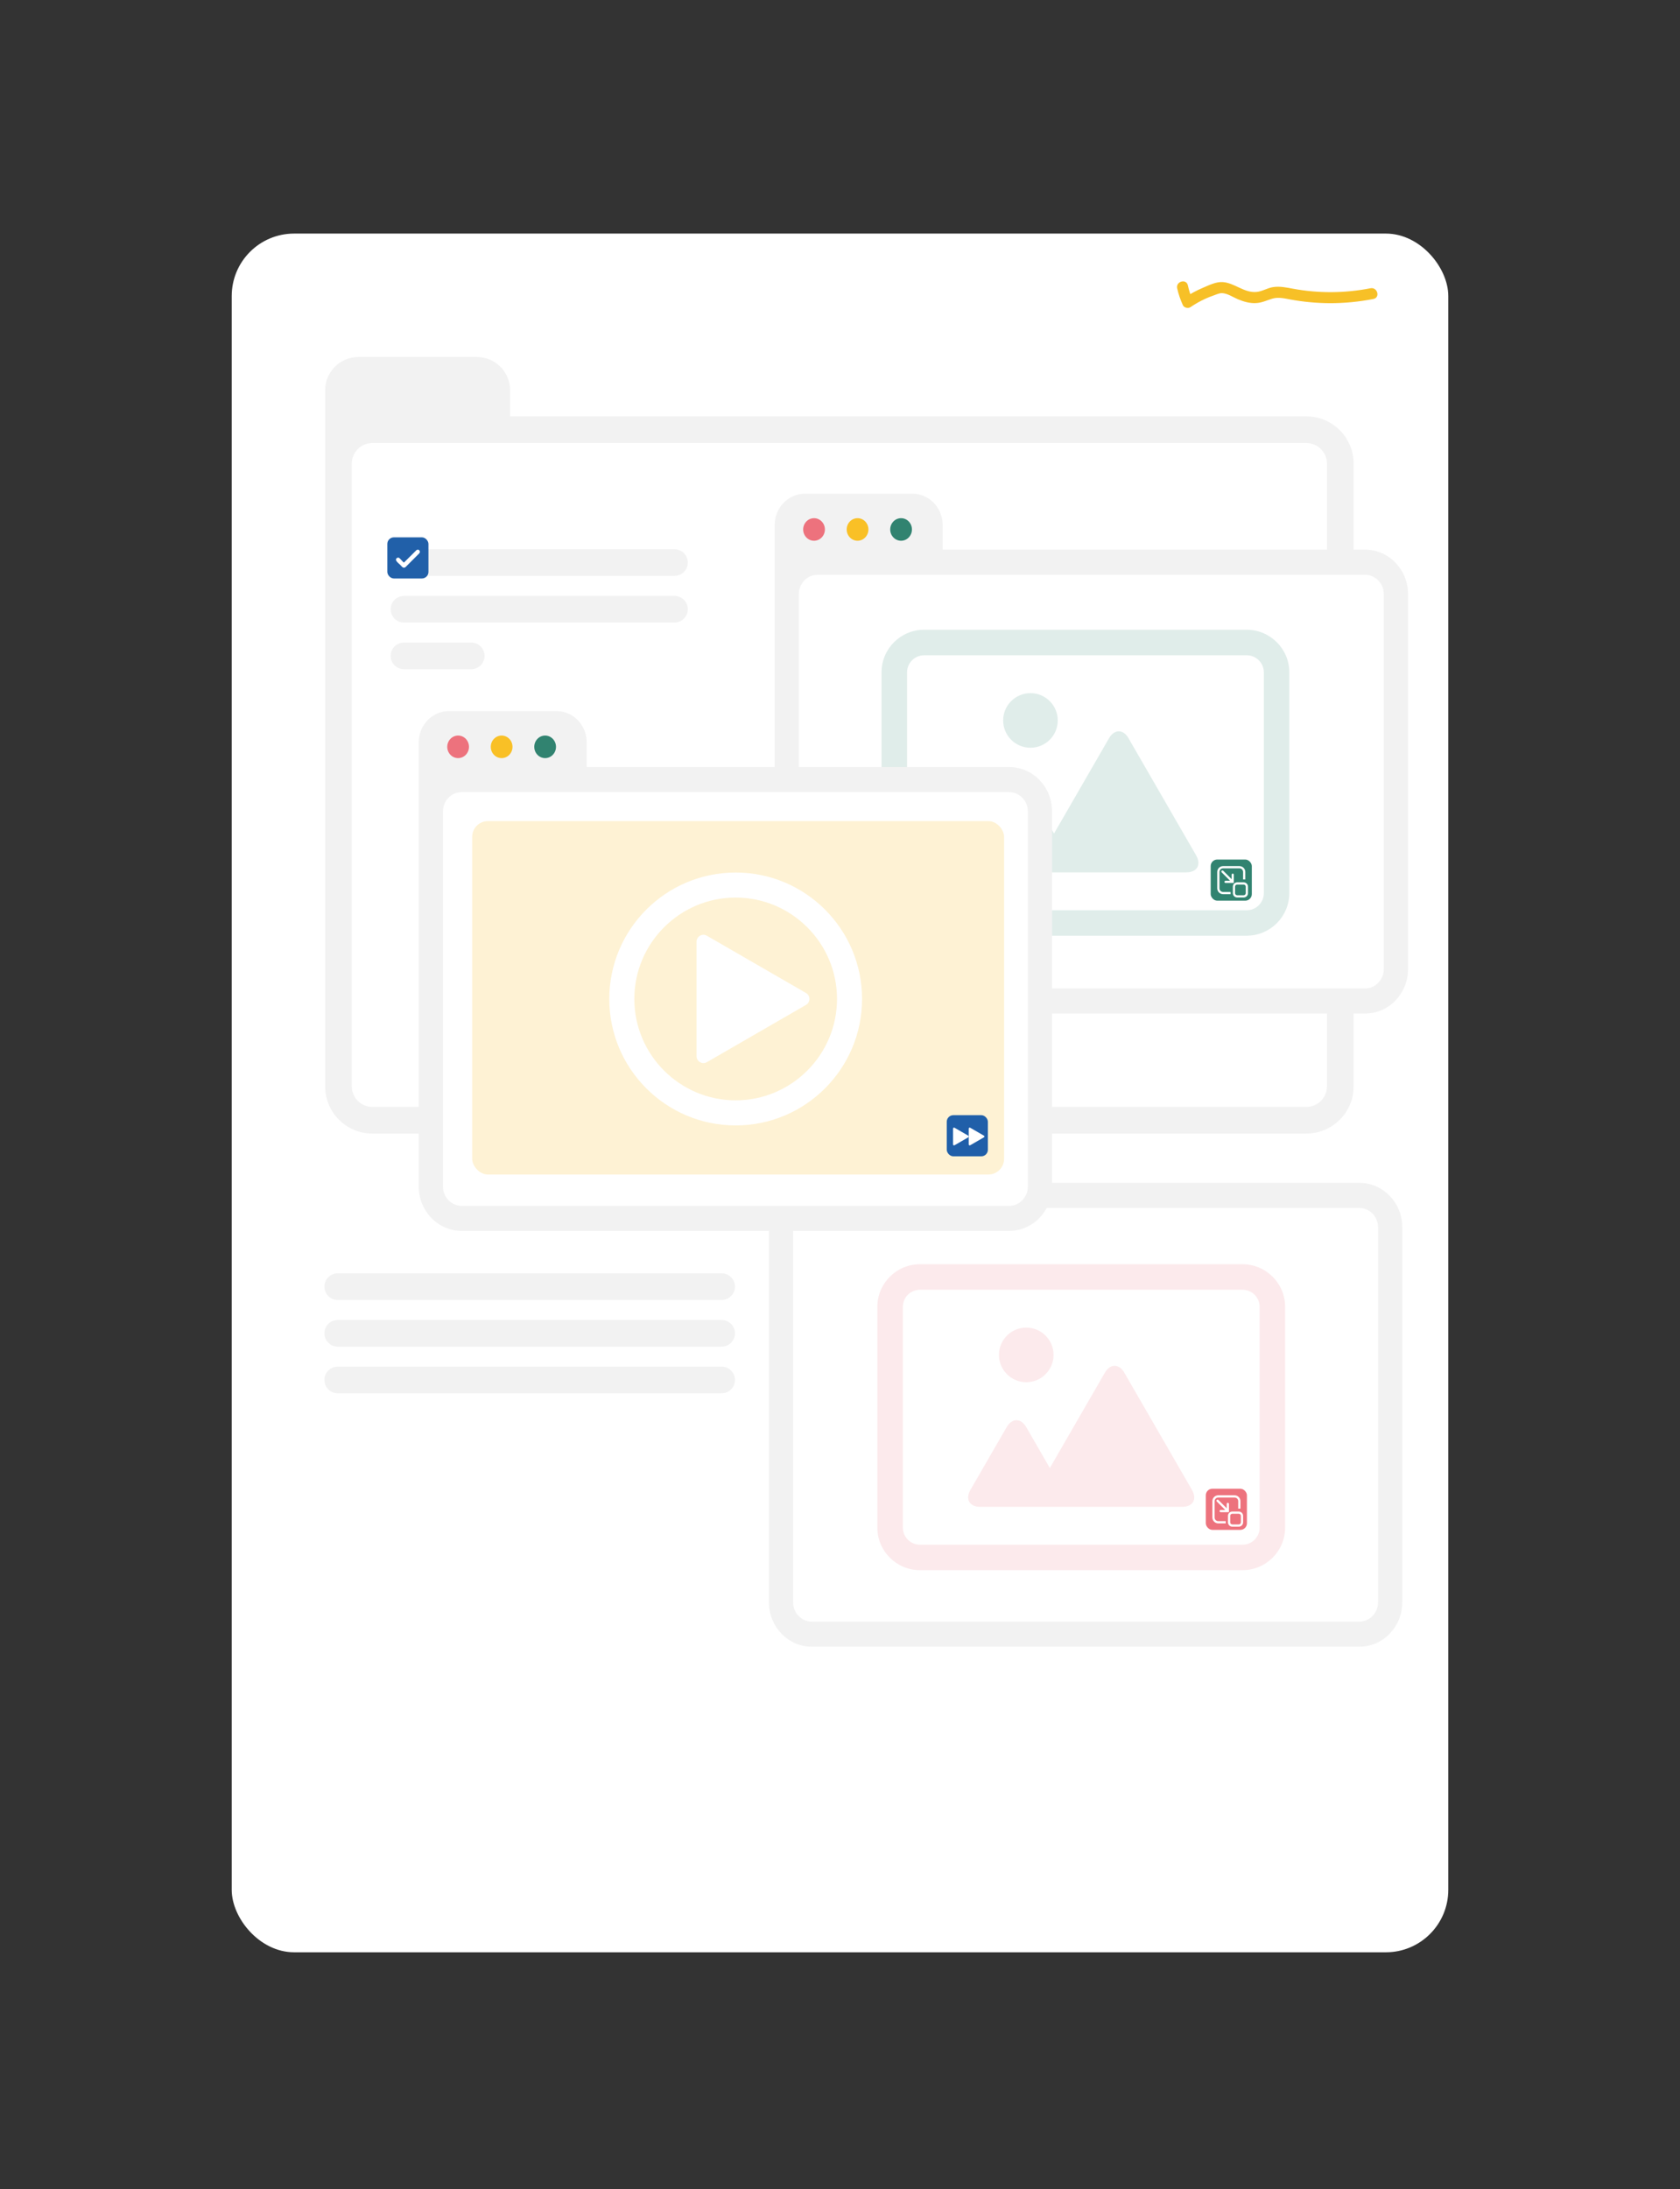 <?xml version="1.0" encoding="UTF-8"?>
<svg id="Layer_1" xmlns="http://www.w3.org/2000/svg" version="1.1" viewBox="0 0 567.46 739.14">
  <rect x="0" y="0" width="567.46" height="739.14" fill="#333333" stroke="none"/>
  <!-- Generator: Adobe Illustrator 29.8.1, SVG Export Plug-In . SVG Version: 2.1.1 Build 2)  -->
  <defs>
    <style>
      .st0 {
        fill: none;
        stroke: #f2f2f2;
        stroke-width: 9px;
      }

      .st0, .st1 {
        stroke-linecap: round;
        stroke-miterlimit: 10;
      }

      .st2 {
        fill: #f2f2f2;
      }

      .st3 {
        fill: #ed727d;
      }

      .st4 {
        fill: #f9c026;
      }

      .st5, .st1 {
        fill: #fff;
      }

      .st6 {
        fill: #f7c027;
      }

      .st1 {
        stroke: #fff;
        stroke-width: 2px;
      }

      .st7 {
        fill: #318370;
      }

      .st8 {
        fill: #fef2d4;
      }

      .st9 {
        fill: #fceaec;
      }

      .st10 {
        fill: #2160a9;
      }

      .st11 {
        fill: #205fa9;
      }

      .st12 {
        fill: #e0edea;
      }
    </style>
  </defs>
  <rect class="st1" x="79.27" y="79.86" width="408.92" height="578.28" rx="20.08" ry="20.08"/>
  <path class="st2" d="M441.27,140.58H172.3v-8.81c0-6.21-5.03-11.24-11.24-11.24h-40c-6.21,0-11.24,5.03-11.24,11.24v235c0,8.81,7.14,15.95,15.95,15.95h315.5c8.81,0,15.95-7.14,15.95-15.95v-210.24c0-8.81-7.14-15.95-15.95-15.95ZM448.22,366.77c0,3.83-3.12,6.95-6.95,6.95H125.77c-3.83,0-6.95-3.12-6.95-6.95v-210.24c0-3.83,3.12-6.95,6.95-6.95h315.5c3.83,0,6.95,3.12,6.95,6.95v210.24Z"/>
  <rect class="st5" x="265.26" y="403.29" width="202.28" height="147.31"/>
  <g>
    <path class="st2" d="M459.16,399.36h-142.69v-8.3c0-5.85-4.57-10.59-10.21-10.59h-36.33c-5.64,0-10.21,4.74-10.21,10.59v149.89c0,8.3,6.49,15.02,14.49,15.02h184.96c8,0,14.49-6.73,14.49-15.02v-126.57c0-8.3-6.49-15.02-14.49-15.02ZM465.47,540.96c0,3.61-2.83,6.55-6.31,6.55h-184.96c-3.48,0-6.31-2.94-6.31-6.55v-126.57c0-3.61,2.83-6.55,6.31-6.55h184.96c3.48,0,6.31,2.94,6.31,6.55v126.57Z"/>
    <g>
      <ellipse class="st3" cx="273.02" cy="392.54" rx="3.67" ry="3.81"/>
      <ellipse class="st4" cx="287.72" cy="392.54" rx="3.67" ry="3.81"/>
      <ellipse class="st7" cx="302.42" cy="392.54" rx="3.67" ry="3.81"/>
    </g>
  </g>
  <g>
    <g>
      <path class="st9" d="M379.81,463.5c-.91-1.58-2.11-2.37-3.32-2.37s-2.41.79-3.32,2.37l-18.56,32.14c-1.71-2.97-7.96-13.78-7.96-13.78-.91-1.58-2.11-2.37-3.32-2.37s-2.41.79-3.32,2.37c0,0-7.6,13.16-9.43,16.32l-2.79,4.83c-1.82,3.16-.33,5.74,3.32,5.74h68.18c3.65,0,5.14-2.58,3.32-5.74l-22.82-39.51Z"/>
      <path class="st9" d="M346.64,466.67c5.09,0,9.22-4.13,9.22-9.22s-4.13-9.22-9.22-9.22-9.22,4.13-9.22,9.22,4.13,9.22,9.22,9.22Z"/>
      <path class="st9" d="M419.69,426.84h-108.95c-7.94,0-14.39,6.44-14.39,14.36v74.57c0,7.92,6.46,14.36,14.39,14.36h108.95c7.94,0,14.39-6.44,14.39-14.36v-74.57c0-7.92-6.46-14.36-14.39-14.36ZM425.47,515.77c0,3.18-2.59,5.76-5.78,5.76h-108.95c-3.19,0-5.78-2.58-5.78-5.75v-74.57c0-3.18,2.59-5.76,5.78-5.76h108.95c3.19,0,5.78,2.58,5.78,5.76v74.57Z"/>
    </g>
    <g>
      <rect class="st3" x="407.29" y="502.63" width="13.89" height="13.89" rx="2.22" ry="2.22"/>
      <g>
        <path class="st5" d="M414.02,514.33h-2.53c-1.09,0-1.98-.89-1.98-1.98v-5.52c0-1.09.89-1.98,1.98-1.98h5.52c1.09,0,1.98.89,1.98,1.98v2.53h-.75v-2.53c0-.68-.55-1.23-1.23-1.23h-5.52c-.68,0-1.23.55-1.23,1.23v5.52c0,.68.55,1.23,1.23,1.23h2.53v.75Z"/>
        <path class="st5" d="M418.43,515.44h-2.19c-.81,0-1.46-.66-1.46-1.46v-2.19c0-.81.66-1.46,1.46-1.46h2.19c.81,0,1.46.66,1.46,1.46v2.19c0,.81-.66,1.46-1.46,1.46ZM416.24,511.08c-.39,0-.71.32-.71.71v2.19c0,.39.32.71.71.71h2.19c.39,0,.71-.32.71-.71v-2.19c0-.39-.32-.71-.71-.71h-2.19Z"/>
        <path class="st5" d="M414.61,510.41c-.1,0-.19-.04-.26-.11l-3.35-3.35c-.15-.15-.15-.38,0-.53s.38-.15.53,0l3.35,3.35c.15.15.15.38,0,.53-.07.07-.17.11-.26.11Z"/>
        <path class="st5" d="M415.11,510.54h-2.8c-.21,0-.37-.17-.37-.37s.17-.37.37-.37h2.05v-2.05c0-.21.17-.37.37-.37s.37.17.37.37v2.8Z"/>
      </g>
    </g>
  </g>
  <rect class="st5" x="267.2" y="189.51" width="202.28" height="147.31"/>
  <g>
    <path class="st2" d="M461.1,185.58h-142.69v-8.3c0-5.85-4.57-10.59-10.21-10.59h-36.33c-5.64,0-10.21,4.74-10.21,10.59v149.89c0,8.3,6.49,15.02,14.49,15.02h184.96c8,0,14.49-6.73,14.49-15.02v-126.57c0-8.3-6.49-15.02-14.49-15.02ZM467.41,327.18c0,3.61-2.83,6.55-6.31,6.55h-184.96c-3.48,0-6.31-2.94-6.31-6.55v-126.57c0-3.61,2.83-6.55,6.31-6.55h184.96c3.48,0,6.31,2.94,6.31,6.55v126.57Z"/>
    <g>
      <ellipse class="st3" cx="274.96" cy="178.76" rx="3.67" ry="3.81"/>
      <ellipse class="st4" cx="289.66" cy="178.76" rx="3.67" ry="3.81"/>
      <ellipse class="st7" cx="304.36" cy="178.76" rx="3.67" ry="3.81"/>
    </g>
  </g>
  <g>
    <path class="st12" d="M381.22,249.28c-.91-1.58-2.11-2.37-3.32-2.37s-2.41.79-3.32,2.37l-18.56,32.14c-1.71-2.97-7.96-13.78-7.96-13.78-.91-1.58-2.11-2.37-3.32-2.37s-2.41.79-3.32,2.37c0,0-7.6,13.16-9.43,16.32l-2.79,4.83c-1.82,3.16-.33,5.74,3.32,5.74h68.18c3.65,0,5.14-2.58,3.32-5.74l-22.82-39.51Z"/>
    <path class="st12" d="M348.06,252.46c5.09,0,9.22-4.13,9.22-9.22s-4.13-9.22-9.22-9.22-9.22,4.13-9.22,9.22,4.13,9.22,9.22,9.22Z"/>
    <path class="st12" d="M421.1,212.62h-108.95c-7.94,0-14.39,6.44-14.39,14.36v74.57c0,7.92,6.46,14.36,14.39,14.36h108.95c7.94,0,14.39-6.44,14.39-14.36v-74.57c0-7.92-6.46-14.36-14.39-14.36ZM426.89,301.56c0,3.18-2.59,5.76-5.78,5.76h-108.95c-3.19,0-5.78-2.58-5.78-5.75v-74.57c0-3.18,2.59-5.76,5.78-5.76h108.95c3.19,0,5.78,2.58,5.78,5.76v74.57Z"/>
  </g>
  <g>
    <rect class="st7" x="408.94" y="290.2" width="13.89" height="13.89" rx="2.22" ry="2.22"/>
    <g>
      <path class="st5" d="M415.66,301.9h-2.53c-1.09,0-1.98-.89-1.98-1.98v-5.52c0-1.09.89-1.98,1.98-1.98h5.52c1.09,0,1.98.89,1.98,1.98v2.53h-.75v-2.53c0-.68-.55-1.23-1.23-1.23h-5.52c-.68,0-1.23.55-1.23,1.23v5.52c0,.68.55,1.23,1.23,1.23h2.53v.75Z"/>
      <path class="st5" d="M420.08,303.01h-2.19c-.81,0-1.46-.66-1.46-1.46v-2.19c0-.81.66-1.46,1.46-1.46h2.19c.81,0,1.46.66,1.46,1.46v2.19c0,.81-.66,1.46-1.46,1.46ZM417.88,298.65c-.39,0-.71.32-.71.71v2.19c0,.39.32.71.71.71h2.19c.39,0,.71-.32.71-.71v-2.19c0-.39-.32-.71-.71-.71h-2.19Z"/>
      <path class="st5" d="M416.25,297.98c-.1,0-.19-.04-.26-.11l-3.35-3.35c-.15-.15-.15-.38,0-.53s.38-.15.53,0l3.35,3.35c.15.15.15.38,0,.53-.07.07-.17.11-.26.11Z"/>
      <path class="st5" d="M416.76,298.11h-2.8c-.21,0-.37-.17-.37-.37s.17-.37.37-.37h2.05v-2.05c0-.21.17-.37.37-.37s.37.17.37.37v2.8Z"/>
    </g>
  </g>
  <g>
    <rect class="st5" x="145.49" y="265.42" width="203.75" height="144.93"/>
    <rect class="st8" x="159.49" y="277.22" width="179.67" height="119.33" rx="5.33" ry="5.33"/>
    <g>
      <path class="st2" d="M340.87,258.97h-142.69v-8.3c0-5.85-4.57-10.59-10.21-10.59h-36.33c-5.64,0-10.21,4.74-10.21,10.59v149.89c0,8.3,6.49,15.02,14.49,15.02h184.96c8,0,14.49-6.73,14.49-15.02v-126.57c0-8.3-6.49-15.02-14.49-15.02ZM347.19,400.57c0,3.61-2.83,6.55-6.31,6.55h-184.96c-3.48,0-6.31-2.94-6.31-6.55v-126.57c0-3.61,2.83-6.55,6.31-6.55h184.96c3.48,0,6.31,2.94,6.31,6.55v126.57Z"/>
      <g>
        <ellipse class="st3" cx="154.74" cy="252.15" rx="3.67" ry="3.81"/>
        <ellipse class="st4" cx="169.44" cy="252.15" rx="3.67" ry="3.81"/>
        <ellipse class="st7" cx="184.13" cy="252.15" rx="3.67" ry="3.81"/>
      </g>
    </g>
    <g>
      <path class="st5" d="M248.49,379.45c-2.86,0-5.72-.29-8.5-.86-2.71-.55-5.37-1.38-7.92-2.46-2.5-1.06-4.91-2.37-7.17-3.89-2.23-1.51-4.33-3.24-6.24-5.15-1.9-1.9-3.64-4-5.15-6.24-1.53-2.26-2.83-4.67-3.89-7.17-1.08-2.55-1.9-5.21-2.46-7.92-.57-2.78-.86-5.64-.86-8.5s.29-5.72.86-8.5c.55-2.71,1.38-5.38,2.46-7.92,1.06-2.5,2.37-4.91,3.89-7.17,1.51-2.24,3.24-4.34,5.15-6.24,1.91-1.91,4.01-3.64,6.24-5.15,2.26-1.52,4.67-2.83,7.17-3.89,2.55-1.08,5.21-1.91,7.92-2.46,2.78-.57,5.64-.86,8.5-.86s5.72.29,8.5.86c2.71.55,5.37,1.38,7.92,2.46,2.5,1.06,4.91,2.37,7.17,3.89,2.23,1.51,4.33,3.24,6.24,5.15s3.64,4.01,5.15,6.24c1.53,2.26,2.83,4.67,3.89,7.17,1.08,2.55,1.9,5.21,2.46,7.92.57,2.78.86,5.64.86,8.5s-.29,5.72-.86,8.5c-.55,2.71-1.38,5.38-2.46,7.92-1.06,2.5-2.37,4.91-3.89,7.17-1.51,2.24-3.24,4.34-5.15,6.24-1.91,1.91-4.01,3.64-6.24,5.15-2.26,1.52-4.67,2.83-7.17,3.89-2.55,1.08-5.21,1.91-7.92,2.46-2.78.57-5.64.86-8.5.86ZM248.49,302.54c-19.15,0-34.73,15.58-34.73,34.73s15.58,34.73,34.73,34.73,34.73-15.58,34.73-34.73-15.58-34.73-34.73-34.73Z"/>
      <path class="st5" d="M248.49,295.59c2.83,0,5.65.28,8.4.85,2.68.55,5.31,1.37,7.83,2.43,2.47,1.04,4.85,2.34,7.08,3.84,2.21,1.49,4.28,3.2,6.17,5.09,1.89,1.89,3.6,3.96,5.09,6.17,1.51,2.23,2.8,4.61,3.84,7.08,1.06,2.52,1.88,5.15,2.43,7.83.56,2.75.85,5.57.85,8.4s-.28,5.65-.85,8.4c-.55,2.68-1.37,5.31-2.43,7.83-1.04,2.47-2.34,4.85-3.84,7.08-1.49,2.21-3.2,4.28-5.09,6.17s-3.96,3.6-6.17,5.09c-2.23,1.51-4.61,2.8-7.08,3.84-2.52,1.06-5.15,1.88-7.83,2.43-2.75.56-5.57.85-8.4.85s-5.65-.28-8.4-.85c-2.68-.55-5.31-1.37-7.83-2.43-2.47-1.04-4.85-2.34-7.08-3.84-2.21-1.49-4.28-3.2-6.17-5.09-1.89-1.89-3.6-3.96-5.09-6.17-1.51-2.23-2.8-4.61-3.84-7.08-1.06-2.52-1.88-5.15-2.43-7.83-.56-2.75-.85-5.57-.85-8.4s.28-5.65.85-8.4c.55-2.68,1.37-5.31,2.43-7.83,1.04-2.47,2.34-4.85,3.84-7.08,1.49-2.21,3.2-4.28,5.09-6.17,1.89-1.89,3.96-3.6,6.17-5.09,2.23-1.51,4.61-2.8,7.08-3.84,2.52-1.06,5.15-1.88,7.83-2.43,2.75-.56,5.57-.85,8.4-.85M248.49,372.5c19.43,0,35.23-15.8,35.23-35.23s-15.8-35.23-35.23-35.23-35.23,15.8-35.23,35.23,15.8,35.23,35.23,35.23M248.49,294.59c-2.89,0-5.79.29-8.6.87-2.74.56-5.44,1.4-8.02,2.49-2.53,1.07-4.97,2.39-7.25,3.94-2.26,1.53-4.38,3.28-6.31,5.21-1.93,1.93-3.68,4.05-5.21,6.31-1.54,2.28-2.87,4.72-3.94,7.25-1.09,2.58-1.93,5.27-2.49,8.02-.58,2.81-.87,5.7-.87,8.6s.29,5.79.87,8.6c.56,2.74,1.4,5.44,2.49,8.02,1.07,2.53,2.39,4.97,3.94,7.25,1.53,2.26,3.28,4.38,5.21,6.31,1.93,1.93,4.05,3.68,6.31,5.21,2.28,1.54,4.72,2.87,7.25,3.94,2.58,1.09,5.28,1.93,8.02,2.49,2.81.58,5.7.87,8.6.87s5.79-.29,8.6-.87c2.74-.56,5.44-1.4,8.02-2.49,2.53-1.07,4.97-2.39,7.25-3.94,2.26-1.53,4.38-3.28,6.31-5.21,1.93-1.93,3.68-4.05,5.21-6.31,1.54-2.28,2.87-4.72,3.94-7.25,1.09-2.58,1.93-5.28,2.49-8.02.58-2.81.87-5.7.87-8.6s-.29-5.79-.87-8.6c-.56-2.74-1.4-5.44-2.49-8.02-1.07-2.53-2.39-4.97-3.94-7.25-1.53-2.26-3.28-4.38-5.21-6.31-1.93-1.93-4.05-3.68-6.31-5.21-2.28-1.54-4.72-2.87-7.25-3.94-2.58-1.09-5.28-1.93-8.02-2.49-2.81-.58-5.7-.87-8.6-.87h0ZM248.49,371.5c-18.87,0-34.23-15.36-34.23-34.23s15.36-34.23,34.23-34.23,34.23,15.36,34.23,34.23-15.36,34.23-34.23,34.23h0Z"/>
    </g>
    <path class="st5" d="M272.23,339.29l-33.46,19.32c-1.56.9-3.5-.22-3.5-2.02v-38.64c0-1.8,1.94-2.92,3.5-2.02l33.46,19.32c1.56.9,1.56,3.14,0,4.04Z"/>
    <g>
      <rect class="st11" x="319.79" y="376.51" width="13.89" height="13.89" rx="2.22" ry="2.22"/>
      <g>
        <path class="st5" d="M332.34,383.99l-4.64,2.68c-.22.12-.49-.03-.49-.28v-5.36c0-.25.27-.4.49-.28l4.64,2.68c.22.12.22.44,0,.56Z"/>
        <path class="st5" d="M327.05,383.99l-4.64,2.68c-.22.12-.49-.03-.49-.28v-5.36c0-.25.27-.4.49-.28l4.64,2.68c.22.12.22.44,0,.56Z"/>
      </g>
    </g>
  </g>
  <g>
    <g>
      <line class="st0" x1="136.45" y1="189.93" x2="227.82" y2="189.93"/>
      <line class="st0" x1="136.45" y1="205.69" x2="227.82" y2="205.69"/>
      <line class="st0" x1="136.45" y1="221.44" x2="159.17" y2="221.44"/>
    </g>
    <g>
      <rect class="st10" x="130.83" y="181.42" width="13.89" height="13.89" rx="2.22" ry="2.22"/>
      <path class="st5" d="M135.2,190.73c.48.46.93,1.31,1.74.77l4.69-4.69c.56-.69-.21-1.61-.95-1.08l-4.23,4.2c-.17.03-1.41-1.48-1.65-1.59-.43-.2-.98.07-1.05.54-.1.59,1.07,1.48,1.45,1.84Z"/>
    </g>
  </g>
  <g>
    <line class="st0" x1="114.07" y1="434.4" x2="243.75" y2="434.4"/>
    <line class="st0" x1="114.07" y1="450.16" x2="243.75" y2="450.16"/>
    <line class="st0" x1="114.07" y1="465.91" x2="243.75" y2="465.91"/>
  </g>
  <path class="st6" d="M397.62,97.34c.43,1.97,1.1,3.85,1.92,5.69.4.88,1.8,1.2,2.57.67,1.58-1.08,3.25-2.02,4.99-2.82.92-.42,1.86-.79,2.81-1.12.85-.3,1.95-.83,2.87-.79,1.81.07,3.71,1.37,5.34,2.06,1.91.81,4,1.41,6.1,1.3s3.64-.93,5.51-1.49c2.08-.62,4.17-.08,6.25.3,4.31.79,8.69,1.19,13.06,1.22,4.99.02,9.97-.46,14.87-1.42,2.37-.47,1.36-4.08-1-3.62-8.57,1.69-17.57,1.76-26.16.16-2.27-.42-4.52-.91-6.83-.53-1.89.31-3.58,1.44-5.49,1.62-4.18.39-7.38-3.04-11.4-3.33-2.27-.17-4.8,1.11-6.84,1.98s-4.1,1.96-5.98,3.25l2.57.67c-.69-1.54-1.19-3.14-1.55-4.79-.51-2.36-4.13-1.36-3.62,1h0Z"/>
</svg>